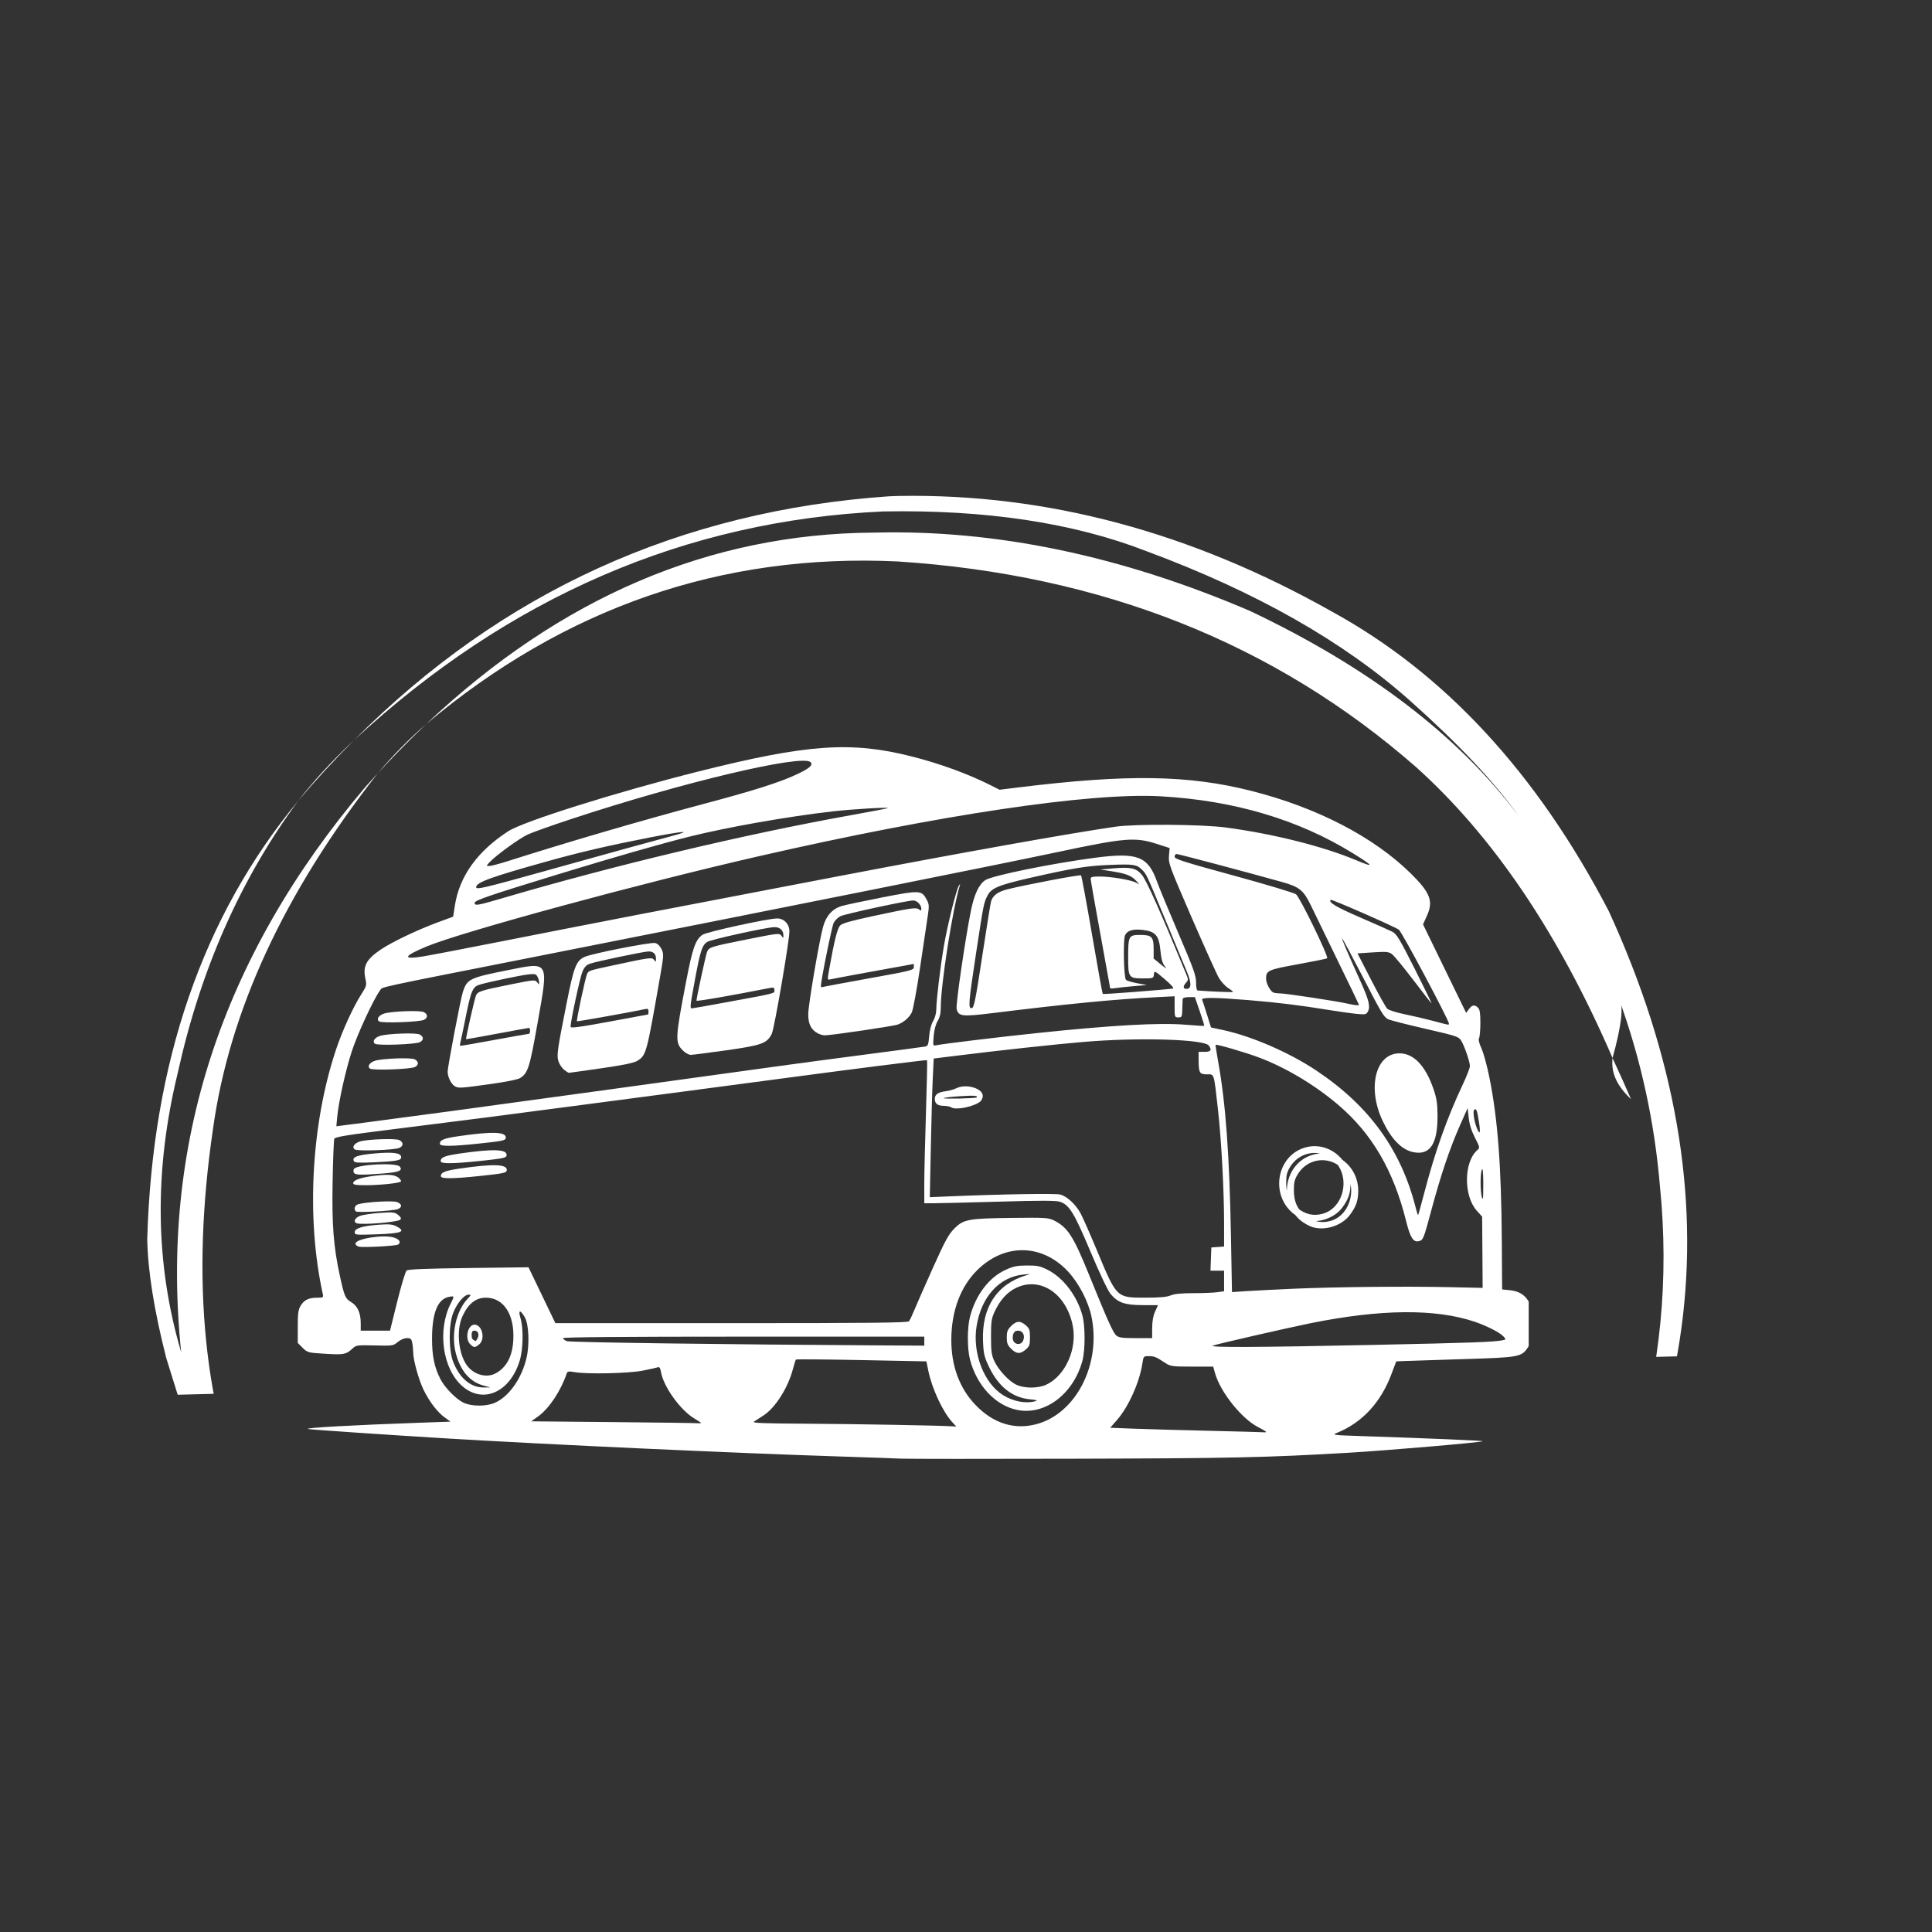 <svg xmlns="http://www.w3.org/2000/svg" xmlns:xlink="http://www.w3.org/1999/xlink" width="500" zoomAndPan="magnify" viewBox="0 0 375 375" height="500" preserveAspectRatio="xMidYMid meet" version="1.0"><rect x="0" y="0" width="375" height="375" fill="#333333" stroke="none"/><defs><clipPath id="4b418c14ee"><path d="M 57.797 145 L 296.719 145 L 296.719 283.242 L 57.797 283.242 Z M 57.797 145 " clip-rule="nonzero"/></clipPath><clipPath id="777ebeb37d"><path d="M 28 96 L 328 96 L 328 271 L 28 271 Z M 28 96 " clip-rule="nonzero"/></clipPath><clipPath id="74ce2dd695"><path d="M 24.027 100.023 L 346.551 91.762 L 350.93 262.613 L 28.406 270.875 Z M 24.027 100.023 " clip-rule="nonzero"/></clipPath><clipPath id="e5643b399e"><path d="M 24.027 100.023 L 346.551 91.762 L 354.012 382.902 L 31.488 391.168 Z M 24.027 100.023 " clip-rule="nonzero"/></clipPath></defs><path fill="#ffffff" d="M 158.777 200.594 C 157.43 199.902 156.855 198.754 156.883 196.797 C 156.906 194.906 159.043 182.414 159.785 179.801 C 160.391 177.676 161.648 176.332 163.508 175.82 C 164.332 175.594 167.855 174.852 171.344 174.168 C 178.461 172.773 178.891 172.793 179.832 174.543 C 180.359 175.52 180.375 175.793 180.062 177.883 C 179.875 179.137 179.203 183.648 178.57 187.906 C 177.941 192.168 177.219 196.051 176.965 196.535 C 176.445 197.547 175.434 198.414 174.254 198.867 C 173.469 199.168 161.238 200.973 160.059 200.961 C 159.738 200.957 159.164 200.793 158.777 200.594 Z M 168.715 189.891 C 176.863 188.426 177.371 188.297 177.371 187.715 L 177.371 187.098 L 173.805 187.75 C 171.848 188.105 168.344 188.746 166.023 189.168 C 163.703 189.594 161.527 190.008 161.188 190.09 C 160.578 190.242 160.574 190.223 160.953 188.109 C 161.957 182.477 162.535 180.176 163.09 179.621 C 163.504 179.207 165.25 178.711 169.465 177.809 C 176.996 176.199 177.852 176.078 178.391 176.527 C 178.75 176.824 178.824 176.793 178.824 176.363 C 178.824 175.633 177.977 174.777 177.254 174.781 C 176.066 174.785 163.941 177.406 163.105 177.84 C 162.637 178.082 162.059 178.656 161.82 179.113 C 161.469 179.793 159.332 190.352 159.332 191.41 C 159.332 191.578 159.496 191.656 159.695 191.582 C 159.895 191.508 163.953 190.746 168.715 189.891 Z M 168.715 189.891 " fill-opacity="1" fill-rule="nonzero"/><path fill="#ffffff" d="M 132.559 203.91 C 131.008 202.359 131.043 201.625 133.18 190.488 C 134.418 184.031 134.984 182.414 136.348 181.438 C 137.109 180.891 149.098 178.27 150.836 178.27 C 152.188 178.27 153.223 179.363 153.223 180.797 C 153.223 182.637 150.312 199.57 149.816 200.617 C 148.914 202.512 147.898 202.887 141.004 203.859 C 137.562 204.348 134.445 204.746 134.07 204.746 C 133.699 204.746 133.02 204.371 132.559 203.91 Z M 140.895 194.555 C 150.848 192.723 150.312 192.859 150.312 192.184 C 150.312 191.652 150.195 191.613 149.223 191.801 C 141.543 193.309 135.184 194.41 135.184 194.23 C 135.184 193.719 136.965 185.488 137.223 184.812 C 137.59 183.844 137.859 183.758 145.074 182.316 C 151.059 181.121 151.281 181.098 151.664 181.621 C 152.047 182.145 152.059 182.145 152.059 181.582 C 152.059 180.559 151.352 179.914 150.277 179.957 C 148.605 180.02 137.992 182.359 137.27 182.824 C 136.289 183.457 135.934 184.535 134.926 189.965 C 133.945 195.23 133.891 195.727 134.277 195.727 C 134.418 195.727 137.398 195.199 140.895 194.555 Z M 140.895 194.555 " fill-opacity="1" fill-rule="nonzero"/><path fill="#ffffff" d="M 109.496 207.648 C 109.086 207.328 108.602 206.605 108.414 206.043 C 108.02 204.848 108.145 203.957 110.031 194.48 C 111.387 187.664 111.844 186.496 113.441 185.746 C 114.863 185.078 126.316 182.828 127.184 183.043 C 127.645 183.16 128.109 183.613 128.406 184.23 C 128.859 185.184 128.844 185.461 128.078 189.824 C 125.492 204.617 125.438 204.828 123.672 205.922 C 123.047 206.309 120.957 206.738 116.691 207.355 C 113.34 207.84 110.52 208.234 110.422 208.234 C 110.324 208.234 109.906 207.973 109.496 207.648 Z M 125.801 196.906 C 125.844 196.898 125.875 196.625 125.875 196.301 C 125.875 195.844 125.73 195.746 125.219 195.863 C 123.254 196.309 112.066 198.309 111.988 198.23 C 111.84 198.082 113.664 189.562 113.965 189 C 114.289 188.395 114.312 188.387 118.746 187.43 C 126.191 185.824 126.562 185.777 126.965 186.324 C 127.293 186.766 127.328 186.742 127.328 186.094 C 127.328 185.168 126.828 184.672 125.891 184.672 C 125.051 184.672 116.066 186.547 114.57 187.035 C 113.836 187.273 113.461 187.656 113.066 188.559 C 112.605 189.602 110.746 198.219 110.746 199.301 C 110.746 199.602 112.469 199.371 118.238 198.305 C 122.359 197.543 125.762 196.914 125.801 196.906 Z M 125.801 196.906 " fill-opacity="1" fill-rule="nonzero"/><path fill="#ffffff" d="M 88.27 210.832 C 87.582 210.43 86.891 209.027 86.891 208.031 C 86.895 207.016 89.391 193.918 89.844 192.527 C 90.668 190.016 91.133 189.793 98.605 188.297 C 106.664 186.684 106.5 186.395 104.359 198.473 C 102.816 207.199 102.484 208.254 100.996 209.23 C 100.547 209.523 98.305 209.98 95.109 210.426 C 89.34 211.23 88.992 211.25 88.27 210.832 Z M 96.02 201.836 C 99.508 201.195 102.48 200.672 102.625 200.672 C 102.773 200.672 102.891 200.41 102.891 200.09 C 102.891 199.77 102.793 199.512 102.672 199.516 C 102.551 199.52 99.77 200.023 96.492 200.637 C 93.211 201.25 90.5 201.734 90.465 201.711 C 90.352 201.629 92.117 193.832 92.391 193.211 C 92.734 192.434 93.438 192.215 99.23 191.051 C 103.676 190.16 103.879 190.145 104.25 190.652 C 104.613 191.148 104.637 191.148 104.637 190.672 C 104.637 190.391 104.492 189.891 104.316 189.562 C 104.035 189.035 103.812 188.984 102.484 189.141 C 100.961 189.32 95.242 190.516 93.219 191.082 C 91.75 191.492 91.449 192.168 90.375 197.508 C 89.879 199.969 89.41 202.211 89.328 202.492 C 89.246 202.77 89.289 203 89.426 203 C 89.562 203 92.527 202.477 96.02 201.836 Z M 96.02 201.836 " fill-opacity="1" fill-rule="nonzero"/><path fill="#ffffff" d="M 274.32 223.633 C 272.078 223.172 270.078 221.141 268.395 217.609 C 265.32 211.172 266.977 204.453 271.637 204.453 C 274.391 204.453 276.68 206.852 278.23 211.359 C 278.859 213.191 279.008 214.168 279.023 216.527 C 279.062 222.035 277.566 224.293 274.32 223.633 Z M 274.32 223.633 " fill-opacity="1" fill-rule="nonzero"/><path fill="#ffffff" d="M 254.73 238.176 C 254.066 237.965 253.02 237.375 252.41 236.859 C 248.07 233.207 249.312 225.93 254.566 224.211 C 259.078 222.738 263.695 226.301 263.633 231.207 C 263.609 233.07 263.219 234.191 262.02 235.805 C 260.477 237.895 257.215 238.953 254.73 238.176 Z M 258.211 236.992 C 262.469 235.828 263.719 229.539 260.285 226.57 C 257.582 224.238 253.582 224.941 251.801 228.066 C 251.262 229.008 251.133 229.59 251.141 231.074 C 251.148 233.238 251.805 234.711 253.266 235.859 C 254.887 237.129 256.426 237.48 258.211 236.992 Z M 253.242 236.773 C 252.574 236.562 251.531 235.973 250.918 235.457 C 246.578 231.801 247.82 224.523 253.078 222.809 C 257.586 221.332 262.203 224.898 262.141 229.805 C 262.117 231.664 261.727 232.785 260.531 234.402 C 258.988 236.488 255.723 237.551 253.242 236.773 Z M 256.723 235.59 C 260.98 234.426 262.23 228.133 258.793 225.164 C 256.094 222.832 252.09 223.539 250.309 226.66 C 249.77 227.605 249.645 228.188 249.648 229.672 C 249.66 231.836 250.312 233.305 251.777 234.453 C 253.395 235.727 254.934 236.078 256.723 235.59 Z M 256.723 235.59 " fill-opacity="1" fill-rule="nonzero"/><path fill="#ffffff" d="M 184.645 214.941 C 184.402 214.777 183.742 214.645 183.176 214.641 C 181.992 214.637 181.445 214.215 181.445 213.305 C 181.445 212.438 182.062 211.996 183.543 211.809 C 184.227 211.719 185.145 211.469 185.574 211.25 C 187.473 210.293 190.754 211.215 190.754 212.707 C 190.754 213.09 190.543 213.578 190.285 213.793 C 189.055 214.812 185.516 215.531 184.645 214.941 Z M 189.566 213.012 C 189.926 212.66 189.062 212.598 186.281 212.777 C 184.582 212.887 183.188 213.055 183.188 213.152 C 183.188 213.344 189.367 213.203 189.566 213.012 Z M 189.566 213.012 " fill-opacity="1" fill-rule="nonzero"/><path fill="#ffffff" d="M 68.852 223.102 C 68.242 222.68 68.789 221.867 69.891 221.551 C 71.449 221.105 76.832 220.93 77.523 221.297 C 78.32 221.727 78.344 222.375 77.574 222.785 C 76.758 223.223 69.41 223.488 68.852 223.102 Z M 68.852 223.102 " fill-opacity="1" fill-rule="nonzero"/><path fill="#ffffff" d="M 73.594 198.254 C 72.984 197.836 73.531 197.02 74.633 196.707 C 76.191 196.262 81.574 196.082 82.266 196.453 C 83.062 196.879 83.086 197.527 82.316 197.941 C 81.5 198.375 74.152 198.641 73.594 198.254 Z M 73.594 198.254 " fill-opacity="1" fill-rule="nonzero"/><path fill="#ffffff" d="M 72.789 202.598 C 72.18 202.176 72.727 201.359 73.828 201.047 C 75.391 200.602 80.77 200.422 81.461 200.793 C 82.258 201.219 82.281 201.867 81.512 202.281 C 80.695 202.715 73.348 202.984 72.789 202.598 Z M 72.789 202.598 " fill-opacity="1" fill-rule="nonzero"/><path fill="#ffffff" d="M 71.824 207.418 C 71.215 207 71.762 206.184 72.863 205.871 C 74.426 205.426 79.805 205.246 80.496 205.617 C 81.293 206.043 81.316 206.691 80.547 207.105 C 79.73 207.539 72.383 207.805 71.824 207.418 Z M 71.824 207.418 " fill-opacity="1" fill-rule="nonzero"/><path fill="#ffffff" d="M 68.715 225.418 C 68.207 224.598 69.34 224.172 72.824 223.875 C 76.418 223.57 77.871 223.789 77.871 224.633 C 77.871 225.227 77.012 225.387 72.75 225.594 C 69.863 225.734 68.883 225.691 68.715 225.418 Z M 68.715 225.418 " fill-opacity="1" fill-rule="nonzero"/><path fill="#ffffff" d="M 85.566 228.293 C 85.566 227.551 86.344 227.238 89.234 226.816 C 95.637 225.883 98.367 225.957 98.367 227.066 C 98.367 227.652 97.934 227.75 93.172 228.254 C 87.809 228.82 85.566 228.832 85.566 228.293 Z M 85.566 228.293 " fill-opacity="1" fill-rule="nonzero"/><path fill="#ffffff" d="M 85.535 225.383 C 85.535 224.641 86.312 224.328 89.203 223.906 C 95.609 222.973 98.336 223.047 98.336 224.156 C 98.336 224.742 97.902 224.84 93.141 225.344 C 87.777 225.906 85.535 225.918 85.535 225.383 Z M 85.535 225.383 " fill-opacity="1" fill-rule="nonzero"/><path fill="#ffffff" d="M 85.375 222.004 C 85.375 221.262 86.152 220.949 89.043 220.527 C 95.449 219.598 98.176 219.672 98.176 220.777 C 98.176 221.363 97.742 221.465 92.98 221.965 C 87.617 222.531 85.375 222.543 85.375 222.004 Z M 85.375 222.004 " fill-opacity="1" fill-rule="nonzero"/><path fill="#ffffff" d="M 68.656 227.562 C 68.562 227.312 68.602 226.988 68.75 226.84 C 69.617 225.977 76.93 225.637 77.59 226.434 C 78.227 227.203 77.484 227.52 74.465 227.762 C 69.969 228.125 68.859 228.086 68.66 227.562 Z M 68.656 227.562 " fill-opacity="1" fill-rule="nonzero"/><path fill="#ffffff" d="M 68.559 229.668 C 68.559 229.109 69.766 228.637 72.004 228.312 C 75.055 227.871 76.551 227.945 77.328 228.578 C 77.707 228.883 77.93 229.223 77.82 229.328 C 77.504 229.648 73.852 230.035 71.105 230.047 C 69.168 230.055 68.559 229.965 68.559 229.668 Z M 68.559 229.668 " fill-opacity="1" fill-rule="nonzero"/><path fill="#ffffff" d="M 69.07 235.133 C 68.59 234.637 68.875 233.895 69.621 233.711 C 71.324 233.281 76.188 233.02 77.023 233.309 C 78.043 233.664 78.125 234.34 77.191 234.695 C 76.273 235.043 69.344 235.414 69.07 235.133 Z M 69.07 235.133 " fill-opacity="1" fill-rule="nonzero"/><path fill="#ffffff" d="M 69.215 237.43 C 68.543 237.156 68.844 236.43 69.797 236.035 C 70.316 235.816 72.051 235.547 73.652 235.434 C 76.32 235.246 76.621 235.277 77.289 235.824 C 77.812 236.25 77.926 236.508 77.703 236.734 C 77.223 237.223 70.141 237.801 69.215 237.43 Z M 69.215 237.43 " fill-opacity="1" fill-rule="nonzero"/><path fill="#ffffff" d="M 68.852 239.156 C 68.852 238.414 70.414 237.938 73.602 237.711 C 75.516 237.578 76.191 237.641 76.938 238.027 C 78.926 239.055 77.973 239.422 72.852 239.59 C 69.031 239.719 68.852 239.699 68.852 239.156 Z M 68.852 239.156 " fill-opacity="1" fill-rule="nonzero"/><path fill="#ffffff" d="M 69.668 241.973 C 69.297 241.887 68.996 241.625 68.996 241.391 C 68.996 240.426 74.523 239.566 76.512 240.223 C 77.562 240.57 77.895 241.176 77.25 241.574 C 76.812 241.844 70.52 242.176 69.668 241.973 Z M 69.668 241.973 " fill-opacity="1" fill-rule="nonzero"/><path fill="#ffffff" d="M 91.254 260.895 C 90.18 259.824 90.785 257.113 92.098 257.113 C 93.598 257.113 94.258 259.938 92.992 260.957 C 92.18 261.617 91.969 261.609 91.254 260.895 Z M 92.695 259.754 C 93.09 259.02 92.789 258.277 92.094 258.277 C 91.68 258.277 91.543 258.488 91.543 259.125 C 91.543 259.84 91.691 260.055 92.336 260.293 C 92.367 260.305 92.531 260.062 92.695 259.754 Z M 92.695 259.754 " fill-opacity="1" fill-rule="nonzero"/><path fill="#ffffff" d="M 196.258 261.793 C 195.562 261.094 195.41 260.695 195.41 259.586 C 195.41 258.477 195.562 258.078 196.258 257.383 C 197.293 256.348 198.027 256.309 199.102 257.234 C 199.816 257.852 199.918 258.141 199.918 259.586 C 199.918 261.035 199.816 261.324 199.102 261.941 C 198.027 262.863 197.293 262.824 196.258 261.793 Z M 198.617 260.148 C 198.988 259.168 198.512 258.277 197.609 258.277 C 196.926 258.277 196.57 258.758 196.57 259.699 C 196.57 260.973 198.168 261.324 198.617 260.148 Z M 198.617 260.148 " fill-opacity="1" fill-rule="nonzero"/><path fill="#ffffff" d="M 197.484 273.676 C 193.234 272.832 189.602 268.969 188.277 263.891 C 187.719 261.75 187.723 257.703 188.281 255.551 C 189.379 251.352 191.969 247.941 195.18 246.477 C 196.695 245.785 197.406 245.641 199.336 245.633 C 201.348 245.625 201.895 245.738 203.359 246.48 C 206.422 248.031 209.09 251.559 210.113 255.406 C 210.648 257.414 210.648 262.051 210.113 264.059 C 208.391 270.539 202.863 274.75 197.484 273.676 Z M 200.938 271.977 C 201.5 271.812 201.262 271.73 199.898 271.602 C 196.492 271.281 193.789 269.137 191.977 265.324 C 191.031 263.328 190.902 262.781 190.801 260.285 C 190.539 253.738 193.512 249.223 199.191 247.535 C 200.105 247.266 200.051 247.25 198.621 247.391 C 193.938 247.855 190.434 251.75 189.543 257.477 C 188.734 262.695 190.996 268.512 194.73 270.82 C 196.691 272.031 199.148 272.488 200.938 271.977 Z M 203.164 268.727 C 206.84 266.949 209.133 261.727 208.207 257.246 C 206.938 251.09 201.973 247.766 197.297 249.941 C 195.555 250.754 194.141 252.289 193.109 254.48 C 192.434 255.926 192.355 256.445 192.355 259.441 C 192.355 262.258 192.453 263.004 192.98 264.148 C 193.809 265.934 195.844 268.125 197.301 268.789 C 198.922 269.527 201.566 269.5 203.164 268.727 Z M 203.164 268.727 " fill-opacity="1" fill-rule="nonzero"/><g clip-path="url(#4b418c14ee)"><path fill="#ffffff" d="M 175.043 283.125 C 174.004 283.07 168.766 282.887 163.406 282.715 C 142.965 282.062 106.836 280.406 87.035 279.219 C 75.949 278.551 60.469 277.504 59.832 277.375 C 58.715 277.152 68.465 276.605 81.855 276.137 L 87.441 275.941 L 86.32 275.129 C 84.902 274.098 83.34 272.066 82.23 269.793 C 81.281 267.852 80.199 263.957 80.199 262.484 C 80.199 261.973 80.117 261.141 80.016 260.641 C 79.859 259.867 79.707 259.73 78.969 259.73 C 78.457 259.73 77.73 260.043 77.207 260.484 C 76.336 261.215 76.219 261.234 72.734 261.148 C 69.242 261.066 69.137 261.082 68.352 261.809 C 67.164 262.906 66.719 262.988 63.039 262.762 C 59.762 262.559 59.664 262.531 58.742 261.609 L 57.797 260.664 L 57.797 257.508 C 57.797 254.863 57.891 254.195 58.379 253.398 C 59.047 252.301 59.953 251.879 61.629 251.879 C 62.766 251.879 62.801 251.848 62.633 251.078 C 59.414 236.355 60.41 218.109 65.223 203.719 C 66.445 200.055 68.547 195.465 70.125 192.996 C 71.164 191.371 71.199 191.238 70.918 189.926 C 70.402 187.527 71.098 186.215 73.867 184.332 C 76.02 182.867 81.062 180.461 85.023 179.004 L 87.957 177.926 L 88.293 175.754 C 89.176 170.078 92.672 165.215 98.641 161.348 C 101.605 159.426 119.531 153.789 135.328 149.805 C 156.633 144.438 165.148 143.828 176.973 146.828 C 182.379 148.195 187.965 150.234 192.266 152.406 L 194.012 153.289 L 197.691 152.836 C 218.84 150.23 230.688 150.414 242.977 153.535 C 255.641 156.758 266.578 162.422 273.773 169.48 C 277.59 173.227 278.246 174.895 276.996 177.676 L 276.211 179.426 L 280.395 188.016 L 284.578 196.602 L 285.113 195.871 C 285.727 195.031 286.238 194.953 286.887 195.602 C 287.23 195.949 287.344 196.672 287.34 198.582 C 287.336 199.973 287.219 201.289 287.082 201.508 C 286.918 201.766 287.086 202.477 287.559 203.508 C 287.961 204.387 288.66 206.957 289.109 209.219 C 290.719 217.285 291.402 226.324 291.5 240.82 L 291.562 250.277 L 293.035 250.426 C 294.758 250.598 295.875 251.254 296.664 252.547 C 297.145 253.332 297.234 254.02 297.234 257 C 297.234 260.172 297.168 260.617 296.578 261.508 C 295.312 263.406 294.949 263.473 283.84 263.809 C 278.324 263.977 273.184 264.145 272.41 264.18 L 271.008 264.242 L 270.074 266.727 C 268.016 272.207 264.43 276.09 259.59 278.082 C 258.48 278.539 258.566 278.551 264.102 278.738 C 277.164 279.172 287.91 279.625 287.801 279.738 C 287.574 279.965 269.387 281.527 261.742 281.977 C 245.895 282.906 239.012 283.059 208.355 283.137 C 191.07 283.184 176.082 283.176 175.043 283.121 Z M 245.742 277.922 C 245.742 277.844 245.055 277.434 244.211 277.008 C 241.008 275.383 236.867 270.203 235.836 266.527 L 235.48 265.262 L 231.375 265.258 C 227.605 265.258 227.184 265.203 226.27 264.605 C 224.395 263.371 224.062 263.23 223.008 263.227 C 221.969 263.223 221.945 263.25 221.746 264.586 C 221.191 268.289 219.059 273.051 216.801 275.629 L 215.492 277.129 L 219.922 277.301 C 222.363 277.395 229.004 277.582 234.684 277.715 C 240.367 277.848 245.176 277.98 245.375 278.008 C 245.578 278.039 245.742 277.996 245.742 277.922 Z M 184.887 276.098 C 182.988 274.043 180.891 269.543 180.172 265.996 L 179.816 264.242 L 167.23 263.992 C 160.309 263.855 154.578 263.809 154.496 263.891 C 154.414 263.973 154.148 264.805 153.902 265.742 C 152.957 269.363 150.5 273.246 148.203 274.734 C 147.48 275.203 146.645 275.746 146.344 275.934 C 145.922 276.207 148.082 276.293 156.422 276.34 C 165.723 276.391 182.32 276.684 184.77 276.844 L 185.625 276.898 Z M 201.094 276.449 C 208.832 274.445 213.789 264.793 211.848 255.516 C 211.227 252.559 209.379 249.016 207.289 246.781 C 202.254 241.398 195.027 241.281 189.715 246.496 C 186.438 249.711 184.66 254.469 184.648 260.051 C 184.641 265.141 186.246 269.477 189.34 272.695 C 192.758 276.258 196.816 277.555 201.094 276.449 Z M 136.059 276.199 C 136.059 276.133 135.488 275.746 134.793 275.34 C 132.07 273.742 128.75 269.113 128.289 266.262 C 128.172 265.555 127.996 265.277 127.727 265.379 C 127.508 265.465 126.188 265.758 124.785 266.035 C 122.02 266.578 114.039 266.758 111.543 266.332 C 110.344 266.129 110.137 266.168 109.984 266.625 C 108.863 269.961 106.578 273.395 104.469 274.91 L 103.117 275.879 L 118.934 276.027 C 127.633 276.109 135.043 276.207 135.402 276.246 C 135.762 276.285 136.059 276.262 136.059 276.199 Z M 96.113 272.254 C 98.824 271.027 101.27 267.539 102.195 263.586 C 102.812 260.949 102.645 257.016 101.855 255.664 C 100.961 254.129 100.535 254.219 101.023 255.836 C 101.633 257.859 101.555 261.906 100.859 264.152 C 98.973 270.27 93.727 272.566 89.715 269.035 C 85.891 265.668 84.852 258.176 87.492 252.996 C 88.23 251.555 88.215 251.508 87.109 251.73 C 84.934 252.168 83.859 254.863 83.859 259.879 C 83.859 263.219 84.309 265.383 85.488 267.691 C 86.309 269.301 88.457 271.512 89.895 272.223 C 91.496 273.016 94.406 273.031 96.113 272.254 Z M 93.855 268.938 C 91.188 268.219 89.344 266.059 88.465 262.637 C 87.527 258.973 88.504 254.492 90.762 252.094 C 91.465 251.352 91.477 251.297 90.934 251.297 C 90.098 251.297 88.73 252.914 87.984 254.785 C 87.055 257.102 87.059 262.082 87.992 264.41 C 89.242 267.539 91.395 269.332 93.871 269.309 L 95.18 269.293 Z M 96.141 266.594 C 98.293 265.473 99.457 263.305 99.633 260.105 C 99.902 255.164 97.773 251.879 94.305 251.879 C 92.352 251.879 90.863 253.066 89.75 255.516 C 88.461 258.348 89.035 263.262 90.902 265.363 C 92.281 266.918 94.516 267.445 96.141 266.594 Z M 266.812 261.039 C 285.855 260.637 289.957 260.488 291.668 260.137 C 292.344 260 292.344 259.984 291.812 259.395 C 291.133 258.645 288.566 257.336 286.215 256.543 C 278.629 253.988 267.973 254.086 254.414 256.828 C 249.602 257.805 236.047 260.914 235.41 261.188 C 234.531 261.566 244 261.523 266.812 261.039 Z M 179.406 260.312 L 179.406 259.441 L 144.348 259.441 C 120.605 259.441 109.293 259.539 109.293 259.738 C 109.293 259.902 109.625 260.164 110.027 260.316 C 110.668 260.562 140.969 260.969 171.043 261.141 L 179.406 261.188 Z M 223.637 257.77 C 223.641 256.461 223.828 255.391 224.203 254.566 L 224.766 253.332 L 221.797 253.324 C 218.309 253.316 216.957 252.844 215.555 251.145 C 215.023 250.5 213.422 247.125 211.668 242.949 C 208.496 235.414 207.543 233.852 205.738 233.258 C 204.988 233.012 201.992 233.004 193.98 233.238 C 188.066 233.406 182.367 233.547 181.316 233.547 L 179.406 233.547 L 179.402 229.84 C 179.402 227.797 179.547 221.57 179.727 216.004 C 179.906 210.434 180.004 205.832 179.945 205.777 C 179.844 205.68 164.836 207.582 150.312 209.531 C 146.07 210.102 138.086 211.16 132.566 211.883 C 127.043 212.605 118.602 213.719 113.801 214.355 C 99.746 216.223 88.391 217.684 76.348 219.18 C 67.406 220.289 65.043 220.672 64.891 221.027 C 64.789 221.273 64.637 225.012 64.559 229.332 C 64.402 237.707 64.73 241.965 65.973 247.66 C 66.832 251.613 67.027 252.062 68.152 252.73 C 69.387 253.457 70.016 254.836 70.016 256.812 L 70.016 258.277 L 75.703 258.277 L 77.105 252.617 C 77.879 249.504 78.695 246.801 78.922 246.609 C 79.219 246.363 82.641 246.227 90.961 246.121 L 102.582 245.977 L 105.188 251.398 L 107.797 256.824 L 141.965 256.824 C 168.949 256.824 176.195 256.746 176.43 256.461 C 176.594 256.258 177.051 255.309 177.441 254.352 C 177.832 253.391 179.445 249.723 181.027 246.203 C 183.438 240.832 184.113 239.586 185.234 238.465 C 187.027 236.66 187.945 236.492 196.426 236.395 C 202.879 236.316 203.496 236.355 204.562 236.883 C 207.223 238.203 208.328 239.91 211.355 247.367 C 214.984 256.305 216.07 258.727 216.676 259.223 C 217.18 259.641 217.871 259.73 220.461 259.73 L 223.629 259.73 L 223.633 257.77 Z M 227.223 251.441 C 227.941 251.141 229.293 251.004 231.578 251.004 C 233.402 251.004 235.5 250.922 236.246 250.82 L 237.594 250.633 L 237.594 246.641 L 234.953 246.641 L 235.035 244.387 L 235.121 242.129 L 236.359 242.043 L 237.594 241.953 L 237.594 237.531 C 237.594 231.039 237.074 221.324 236.414 215.438 C 235.59 208.078 235.73 208.527 234.246 208.527 C 232.82 208.527 232.66 208.242 232.652 205.691 L 232.648 204.164 L 233.812 204.164 C 235.043 204.164 235.281 203.797 234.613 202.93 C 233.672 201.707 220.945 201.336 210.391 202.23 C 204.738 202.707 194.133 203.855 185.484 204.934 L 181.234 205.461 L 181.051 209.25 C 180.949 211.332 180.777 217.387 180.672 222.703 L 180.477 232.371 L 184.234 232.215 C 194.613 231.781 204.918 231.613 205.816 231.863 C 207.121 232.223 208.797 233.777 209.734 235.496 C 210.152 236.266 211.555 239.445 212.855 242.562 C 216.781 251.992 216.664 251.875 222.355 251.875 C 225.098 251.875 226.473 251.754 227.219 251.441 Z M 251.121 250.141 C 259.082 249.789 272.93 249.648 281.379 249.836 L 287.781 249.977 L 287.734 243.062 L 287.684 236.148 L 286.652 235.004 C 284.078 232.156 284.102 225.625 286.699 223.277 C 287.273 222.758 287.27 222.742 286.281 220.805 C 285.609 219.496 285.215 218.234 285.074 216.965 L 284.867 215.074 L 283.32 218.566 C 281.406 222.891 279.656 228.082 277.875 234.711 C 276.332 240.461 276.242 240.691 275.426 240.902 C 274.336 241.188 273.734 240.254 272.934 237.039 C 270.492 227.223 266.316 220.055 259.793 214.488 C 255.172 210.547 249.473 207.152 244.203 205.199 C 241.488 204.195 236.117 202.633 235.949 202.801 C 235.906 202.844 236.125 204.293 236.438 206.02 C 237.91 214.184 238.637 224.098 238.93 240.059 L 239.125 250.793 L 241.926 250.609 C 243.461 250.508 247.602 250.297 251.121 250.141 Z M 276.535 231.215 C 278.559 223.496 280.91 216.891 283.875 210.609 C 284.664 208.938 285.309 207.285 285.309 206.941 C 285.309 206.113 284.273 203.074 283.625 202.008 C 283.141 201.207 282.785 201.09 276.574 199.66 C 272.977 198.836 269.758 198.008 269.422 197.828 C 268.559 197.359 268.172 196.711 264.285 189.18 C 262.383 185.5 260.703 182.359 260.547 182.199 C 260.27 181.918 261.465 184.723 264.152 190.66 C 265.691 194.062 266.012 195.395 265.52 196.316 C 265.203 196.91 265.023 196.949 263.383 196.797 C 262.402 196.707 259.961 196.363 257.961 196.039 C 252.34 195.121 247.949 194.582 242.32 194.121 C 235.734 193.582 233.129 193.562 233.336 194.055 C 233.422 194.254 233.844 195.543 234.273 196.922 L 235.055 199.426 L 237.375 199.926 C 242.949 201.121 250.23 204.281 255.477 207.777 C 265.82 214.668 272.039 223.297 274.852 234.668 C 275.023 235.363 275.207 235.887 275.258 235.832 C 275.312 235.777 275.887 233.699 276.535 231.215 Z M 287.906 229.547 C 287.891 227.531 287.797 226.625 287.637 227.004 C 287.207 228 287.355 232.676 287.816 232.676 C 287.875 232.676 287.918 231.27 287.906 229.547 Z M 287.051 217.68 C 286.703 215.492 286.562 215.129 286.16 215.379 C 285.828 215.582 286.113 217.625 286.66 218.973 C 287.254 220.434 287.41 219.918 287.051 217.68 Z M 87.617 215.66 C 97.922 214.273 139.66 208.535 150.023 207.086 C 153.301 206.625 161.156 205.574 167.48 204.75 C 173.801 203.926 179.246 203.199 179.586 203.133 C 180.113 203.027 180.219 202.746 180.352 201.121 C 180.445 199.953 180.738 198.84 181.117 198.191 C 181.48 197.574 181.734 196.648 181.734 195.926 C 181.734 194.195 182.504 187.77 183.203 183.652 C 183.867 179.73 185.605 172.719 186.105 171.941 C 186.375 171.523 186.406 171.52 186.289 171.906 C 184.898 176.453 182.605 191.133 182.605 195.488 C 182.605 196.656 182.426 197.457 181.992 198.191 C 181.609 198.84 181.316 199.957 181.223 201.133 C 181.07 203.016 181.078 203.031 181.766 202.879 C 182.938 202.617 193.699 201.316 201.082 200.539 C 215.887 198.984 225.047 198.469 230.16 198.902 C 232.074 199.062 233.68 199.156 233.727 199.109 C 233.777 199.059 233.391 197.785 232.871 196.281 L 231.922 193.543 L 230.758 193.543 C 230.039 193.543 229.578 193.684 229.559 193.906 C 229.535 194.109 229.504 194.992 229.484 195.871 C 229.449 197.375 229.402 197.473 228.719 197.473 C 228.012 197.473 227.992 197.414 227.992 195.422 L 227.992 193.375 L 224.574 193.547 C 216.188 193.969 207.344 194.828 192.598 196.648 C 186.711 197.371 186.004 197.285 185.68 195.801 C 185.496 194.98 187.344 182.301 188.441 176.828 C 189.086 173.613 189.992 171.676 191.25 170.828 C 192.539 169.961 204.18 167.586 212.516 166.492 C 220.793 165.41 222.812 166.188 224.582 171.141 C 224.984 172.262 226.855 176.777 228.738 181.18 C 231.691 188.066 232.164 189.395 232.156 190.707 C 232.148 191.625 232.277 192.246 232.469 192.258 C 235.527 192.488 239.34 192.637 239.336 192.527 C 239.332 192.445 238.883 192.09 238.336 191.734 C 237.785 191.379 236.992 190.5 236.574 189.785 C 236.152 189.066 233.777 183.793 231.289 178.066 C 227.012 168.203 226.777 167.57 226.898 166.125 L 227.023 164.602 L 224.527 163.801 C 220.305 162.441 218.352 162.605 205.008 165.441 C 194.23 167.734 155.113 175.57 104.055 185.668 C 71.52 192.102 74.371 191.48 73.746 192.281 C 72.609 193.73 69.379 200.691 68.297 204.02 C 67.082 207.75 65.734 213.82 65.453 216.793 L 65.285 218.609 L 71.504 217.805 C 74.926 217.359 82.176 216.395 87.617 215.66 Z M 281.234 198.672 C 281.234 198.008 272.062 180.801 271.52 180.449 C 270.43 179.738 258.441 174.488 258.281 174.652 C 257.797 175.137 259.297 176.035 263.953 178.051 C 266.816 179.289 269.617 180.535 270.18 180.812 C 271.086 181.27 271.57 182.062 274.652 188.16 C 276.551 191.922 277.988 194.895 277.852 194.762 C 277.711 194.633 276.094 192.547 274.254 190.125 C 272.41 187.707 270.578 185.484 270.176 185.191 C 269.531 184.723 269.086 184.684 266.465 184.855 L 263.488 185.051 L 266.121 190.168 C 267.57 192.984 268.977 195.512 269.25 195.781 C 269.531 196.066 270.988 196.527 272.652 196.867 C 274.254 197.191 276.738 197.773 278.18 198.16 C 281.32 199.004 281.234 198.992 281.234 198.672 Z M 190.637 185.688 C 191.469 180.246 192.238 175.449 192.348 175.023 C 192.648 173.871 193.629 173.109 195.41 172.648 C 198.668 171.809 209.648 169.719 209.832 169.906 C 209.938 170.012 210.898 175.203 211.969 181.449 C 213.039 187.691 213.973 192.855 214.043 192.926 C 214.156 193.031 226.512 192.078 227.691 191.871 C 227.941 191.824 227.281 191.086 226.09 190.074 C 224.082 188.367 224.066 188.359 223.973 189.129 C 223.883 189.887 223.832 189.906 221.887 189.906 C 219.078 189.906 218.973 189.762 218.973 185.793 C 218.973 181.684 219.09 181.469 221.293 181.469 C 223.566 181.469 223.922 181.84 223.922 184.219 L 223.922 186.055 L 225.301 187.18 C 226.414 188.086 226.562 188.152 226.062 187.512 C 225.617 186.941 225.387 186.09 225.234 184.477 C 224.965 181.586 224.277 180.789 221.828 180.5 C 219.945 180.277 218.867 180.586 218.387 181.48 C 217.969 182.266 218.113 189.746 218.559 190.191 C 218.727 190.359 219.711 190.656 220.738 190.848 L 222.609 191.195 L 220.137 191.406 C 218.777 191.52 217.176 191.691 216.574 191.781 C 215.973 191.875 215.484 191.887 215.484 191.812 C 215.484 191.734 214.633 187.031 213.594 181.359 C 212.551 175.684 211.699 170.836 211.699 170.582 C 211.699 170.211 212.051 170.125 213.52 170.133 C 215.676 170.145 219.484 170.785 220.461 171.301 L 221.156 171.664 L 220.574 171.008 C 219.676 170 218.621 169.57 216 169.152 L 213.594 168.77 L 216.09 168.551 C 219.484 168.258 220.539 168.492 221.629 169.797 C 222.543 170.887 225.227 176.898 230.25 189.109 C 230.66 190.105 230.66 190.246 230.219 190.73 C 229.574 191.445 229.613 191.945 230.316 191.945 C 231.281 191.945 231.301 190.809 230.375 188.594 C 229.91 187.477 228.062 183.027 226.27 178.707 C 222.461 169.512 222.551 169.707 221.633 168.789 C 220.629 167.785 220.027 167.699 215.379 167.879 C 210.996 168.051 208.238 168.5 199.914 170.398 C 193.781 171.801 192.402 172.379 191.656 173.863 C 190.934 175.309 190.934 175.32 189.445 185.074 C 187.969 194.777 187.891 195.816 188.633 195.672 C 189.055 195.594 189.363 194.055 190.637 185.688 Z M 263.777 195.031 C 263.777 194.969 261.965 191.207 259.75 186.668 C 257.535 182.129 255.18 177.277 254.512 175.883 C 253.027 172.781 252.266 172.156 248.797 171.184 C 242.172 169.328 228.746 165.762 228.391 165.762 C 228.172 165.762 227.992 166 227.992 166.289 C 227.992 166.738 229.707 167.285 239.414 169.934 C 245.691 171.648 251.156 173.289 251.555 173.578 C 252.297 174.121 257.922 185.68 257.602 186 C 257.512 186.09 254.969 186.609 251.953 187.156 C 246.102 188.215 245.742 188.379 245.742 189.973 C 245.742 190.77 246.426 192.152 247.043 192.594 C 247.207 192.711 247.824 192.809 248.41 192.812 C 249.543 192.816 259.613 194.344 261.598 194.812 C 262.879 195.113 263.777 195.207 263.777 195.031 Z M 97.652 182.66 C 115.387 179.156 127.84 176.75 163.113 170.004 C 187.043 165.426 207.812 161.715 216.5 160.465 C 220.465 159.895 233.285 159.992 238.031 160.629 C 247.215 161.863 256.801 164.273 263.195 166.953 C 266.871 168.496 266.73 168.176 262.613 165.629 C 252 159.062 239.465 155.352 225.23 154.559 C 211.602 153.797 182.387 158.156 147.355 166.176 C 124.227 171.469 89.871 180.801 82.867 183.688 C 78.301 185.57 77.992 186.305 82.035 185.656 C 83.344 185.445 90.375 184.098 97.652 182.66 Z M 97.465 174.355 C 119.262 167.949 144.559 161.926 165.297 158.203 C 168.977 157.543 172.117 156.945 172.277 156.871 C 172.824 156.617 165.602 157.039 161.66 157.484 C 152.855 158.488 141.062 160.57 133.641 162.434 C 128.004 163.848 119.047 166.422 108.273 169.719 C 95.008 173.777 92.125 174.762 92.125 175.238 C 92.125 175.855 92.656 175.77 97.465 174.355 Z M 105.18 169.234 C 118.609 165.484 127.055 163.156 130.523 162.238 C 134.691 161.137 132.605 161.289 126.098 162.559 C 118.094 164.121 112.645 165.387 106.203 167.188 C 95.25 170.242 92.418 171.273 92.418 172.207 C 92.418 172.723 93.992 172.355 105.18 169.234 Z M 98.75 167.09 C 110.129 163.457 124.809 159.172 136.641 156.023 C 146.234 153.477 151.258 151.883 154.531 150.359 C 157.109 149.16 157.887 148.488 157.336 147.938 C 155.73 146.328 132.379 151.875 110.891 158.969 C 107.211 160.184 103.414 161.535 102.453 161.969 C 100.785 162.727 96.086 166.156 94.918 167.465 C 94.371 168.078 94.371 168.086 94.996 168.086 C 95.344 168.086 97.031 167.641 98.75 167.09 Z M 98.75 167.09 " fill-opacity="1" fill-rule="nonzero"/></g><g clip-path="url(#777ebeb37d)"><g clip-path="url(#74ce2dd695)"><g clip-path="url(#e5643b399e)"><path fill="#ffffff" d="M 82.641 140.613 C 79.273 143.555 76.184 146.699 73.371 150.043 C 74.723 148.57 76.129 147.094 77.582 145.609 C 78.859 144.297 80.547 142.633 82.641 140.613 M 68.695 143.684 C 66.414 145.836 64.391 147.875 62.633 149.805 C 60.871 151.73 59.305 153.594 57.926 155.383 C 61.055 151.66 64.645 147.758 68.695 143.684 M 312.988 205.367 L 312.949 205.984 L 312.949 206.602 L 313 207.223 L 313.102 207.855 L 313.266 208.492 L 313.496 209.145 L 313.797 209.805 L 314.176 210.48 L 314.637 211.172 L 315.188 211.883 L 315.836 212.609 L 316.582 213.359 C 315.559 210.98 314.359 208.316 312.988 205.367 M 174.555 96.262 L 172.609 96.328 C 131.984 99.129 97.371 114.891 68.777 143.609 C 98.871 115.828 133.062 101.051 171.359 99.273 C 191.324 98.898 208.402 101.477 222.594 107.008 C 243.805 114.879 260.852 124.555 273.723 136.039 C 283.09 144.383 290.098 151.824 294.75 158.359 C 283.086 142.797 265.715 129.539 242.637 118.59 C 217.57 107.84 193.238 102.77 169.645 103.379 C 137.719 103.566 108.734 115.965 82.691 140.57 C 109.648 117.898 140.164 107.367 174.238 108.977 C 213.859 111.543 247.398 124.848 274.852 148.887 C 289.816 162.32 302.527 181.141 312.992 205.355 C 314.727 199.09 315.172 195.344 314.32 194.109 C 318.523 205.715 321.156 217.809 322.207 230.387 C 325.762 265.941 315.48 299.797 291.363 331.949 C 331.078 284.699 338.039 232.988 312.246 176.816 C 298.301 150.043 280.391 130.676 258.52 118.707 C 231.156 103.266 203.168 95.785 174.555 96.262 M 291.316 332.004 L 290.312 333.137 C 287.297 336.57 284.059 340.047 280.598 343.566 L 282.953 341.582 L 283.465 341.125 C 283.613 341.02 284.203 340.426 285.242 339.348 C 286.105 338.426 287.051 337.344 288.078 336.105 L 289.656 334.152 L 291.316 332.004 M 73.32 150.098 L 70.855 152.828 C 42.906 185.824 31.012 222.367 35.164 262.457 C 30.098 245.305 29.875 227.234 34.504 208.242 C 38.93 188.164 46.719 170.566 57.879 155.441 C 39.336 177.859 29.57 206.199 28.582 240.469 C 28.684 246.645 29.914 254.352 32.27 263.594 C 40.402 289.859 45.121 303.789 46.43 305.383 C 55.129 323.887 65.18 338.176 76.578 348.242 C 91.145 361.188 107.066 370.777 124.344 377.008 C 141.789 383.734 158.234 386.758 173.676 386.082 C 195.762 385.035 216.449 381.207 235.734 374.594 C 249.727 369.195 264.668 358.863 280.566 343.594 C 264.07 357.449 249.805 366.41 237.781 370.469 C 215.254 377.289 194.387 380.793 175.184 380.984 C 163.164 382.129 145.906 378.199 123.41 369.191 C 106.977 362.496 93.328 354.062 82.469 343.887 C 73.789 335.617 67.152 327.859 62.566 320.617 C 76.074 336.012 95.477 350.543 120.77 364.199 C 132.918 370.57 144.969 375.047 156.922 377.637 C 159.992 378.254 161.727 378.461 162.117 378.258 C 162.332 378.18 162.309 378.031 162.047 377.809 C 162.578 378.16 163.355 377.797 164.379 376.719 C 165.23 375.625 165.781 374.559 166.027 373.516 C 150.289 373.551 125.781 363.438 92.504 343.18 C 73.465 329.711 58.984 313.711 49.062 295.172 C 39.578 274.027 37.004 248.699 41.332 219.199 C 44.484 196.309 55.145 173.273 73.32 150.098 " fill-opacity="1" fill-rule="nonzero"/></g></g></g></svg>